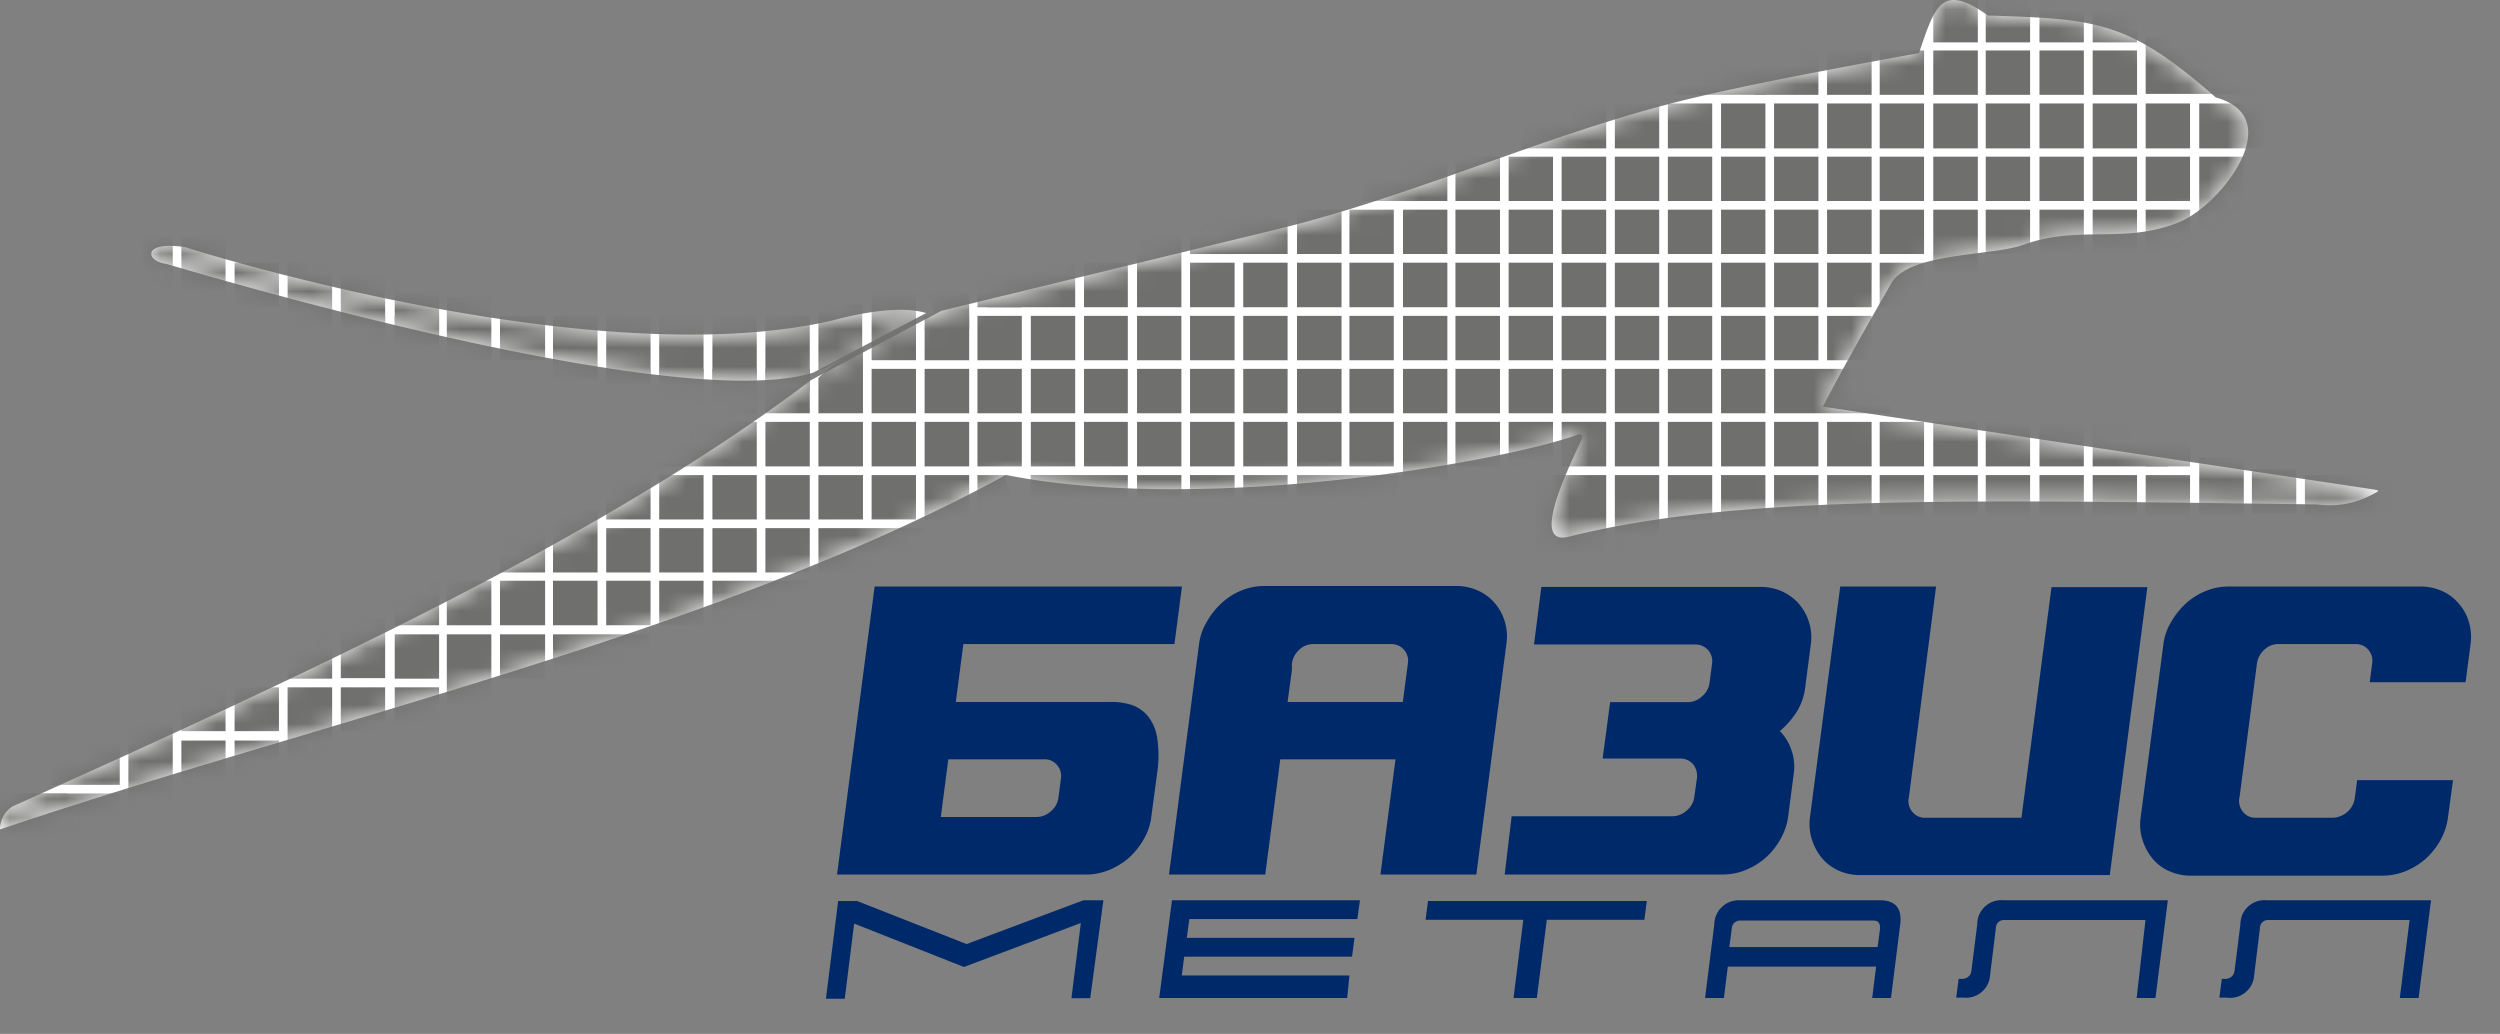 <svg width="133" height="55" fill="none" xmlns="http://www.w3.org/2000/svg"><rect width="100%" height="100%" fill="#808080" stroke="none"/><path d="M50.45 40.395h5.1a.85.85 0 01.68.3.88.88 0 01.21.73l-.13 1a1.12 1.12 0 01-.4.73 1.14 1.14 0 01-.77.31h-5.09l.18-1.38.22-1.69zm.62-4.75l.18-1.38h11.23l.4-3.06H46.53l-2 15.32H57.8c.412-.002.82-.084 1.2-.24a3.86 3.86 0 001.07-.66c.315-.29.581-.627.79-1a3.1 3.1 0 00.39-1.18l.31-2.31a6.244 6.244 0 000-1.89 2.43 2.43 0 00-.51-1.17 1.94 1.94 0 00-.9-.59 3.678 3.678 0 00-1.15-.14h-8.15l.22-1.7zm17.04 4.75h6.13l-.8 6.13h5.1l1.6-12.26a2.69 2.69 0 00-.08-1.18 2.639 2.639 0 00-.54-1 2.498 2.498 0 00-.9-.67 2.74 2.74 0 00-1.16-.24H67.27c-.421 0-.839.081-1.23.24a3.422 3.422 0 00-1.05.67 3.912 3.912 0 00-.79 1c-.218.36-.357.762-.41 1.18l-1.6 12.26h5.12l.58-4.43.22-1.7zm.62-4.75v-.35a1.23 1.23 0 01.39-.73c.202-.194.471-.301.75-.3H74a.89.89 0 01.878.64.88.88 0 01.022.39l-.27 2.05H68.5l.23-1.7z" fill="#002969"/><path fill-rule="evenodd" clip-rule="evenodd" d="M80.05 46.524h11.6a3.2 3.2 0 001.22-.24 3.67 3.67 0 001.07-.66 3.83 3.83 0 00.79-1c.207-.364.343-.765.4-1.18l.3-2.31a2.65 2.65 0 00-.13-1.24 2.59 2.59 0 00-.61-1 4.84 4.84 0 00.88-1c.242-.385.399-.818.46-1.27l.3-2.31a2.7 2.7 0 00-.08-1.18 2.791 2.791 0 00-.54-1 2.59 2.59 0 00-.9-.67 2.77 2.77 0 00-1.16-.24H82l-.39 3.06h8.57a.891.891 0 01.878.642.88.88 0 01.022.388l-.13 1a1.13 1.13 0 01-.41.74 1.11 1.11 0 01-.76.3h-4.12l-.4 3h4.12a.891.891 0 01.69.3 1 1 0 01.21.73l-.14 1a1.12 1.12 0 01-.4.73 1.14 1.14 0 01-.77.31h-8.55l-.37 3.1z" fill="#002969"/><path d="M101.55 42.435l1.45-11.23h-5.1l-1.61 12.27c-.053.395-.02.798.1 1.18.115.364.298.704.54 1 .241.282.542.507.88.66.365.162.76.244 1.16.24h13.27l2-15.32h-5.1l-1.6 12.27h-5.13a.841.841 0 01-.67-.31.897.897 0 01-.2-.73m17.6-.031l.93-7.14c.042-.28.18-.539.39-.73.205-.194.478-.302.76-.3h4.08a.863.863 0 01.69.3.879.879 0 01.21.73l-.13 1h5.1l.26-2a2.691 2.691 0 00-.08-1.18 2.494 2.494 0 00-.54-1 2.455 2.455 0 00-.89-.67 2.78 2.78 0 00-1.17-.24h-10.19a3.2 3.2 0 00-1.22.24 3.47 3.47 0 00-1.06.67c-.313.29-.58.628-.79 1a3.002 3.002 0 00-.4 1.18l-1.21 9.21c-.054.396-.019.8.1 1.18.115.365.298.705.54 1 .239.285.54.51.88.66.365.163.761.245 1.16.24h10.19c.422.002.84-.08 1.23-.24a3.8 3.8 0 001.07-.66 4.04 4.04 0 00.79-1c.2-.366.332-.766.39-1.18l.27-2h-5.1l-.13 1a1.227 1.227 0 01-1.17 1H120a.828.828 0 01-.67-.31.897.897 0 01-.2-.73" fill="#002969"/><path fill-rule="evenodd" clip-rule="evenodd" d="M49.27 16.655c-1.79-.55-4.88.38-5.09.42-12.94 2.92-34.28-3.91-34.35-3.93-2.28-.34-2.09.75-1 .89.07 0 26.82 8.14 34.43 5.79l6.01-3.17zm74 10.18c-19.38-.25-31-.49-39.82 1.72-2 .5-.17-3.31.67-5.13.15-.31 0-.39-.29-.26-4.43 1.52-20 4.17-30.32 2.1-15.24 8.36-36.66 13.16-53.51 18.86a1.44 1.44 0 01.68-1.23c16.18-7.27 31.61-14.43 42.46-22.67l6.94-3.69L68 12.185c7.17-1.76 13.93-4.89 21.09-6.73 3.37-.87 9.52-2 13-2.63.85-2.5 1.19-3.77 3.67-2 5.82.19 7.45.27 12.12 4.36 3.91 1.08.25 5.74-1.94 6.63-2.93 1.2-5.34.13-8.3 1.21-1.66.6-6 .4-7 2-1.08 1.89-2.67 4.67-3.66 6.61l29.27 4.4c.35.07.35.06 0 .25a4.81 4.81 0 01-2.98.55z" fill="#fff"/><mask id="mask0_1542_4990" style="mask-type:luminance" maskUnits="userSpaceOnUse" x="0" y="0" width="127" height="45"><path d="M49.27 16.655c-1.79-.55-4.88.38-5.09.42-12.94 2.92-34.28-3.91-34.35-3.93-2.28-.34-2.09.75-1 .89.07 0 26.82 8.14 34.43 5.79l6.01-3.17zm74 10.18c-19.38-.25-31-.49-39.82 1.72-2 .5-.17-3.31.67-5.13.15-.31 0-.39-.29-.26-4.43 1.52-20 4.17-30.32 2.1-15.24 8.36-36.66 13.16-53.51 18.86a1.44 1.44 0 01.68-1.23c16.18-7.27 31.61-14.43 42.46-22.67l6.94-3.69L68 12.185c7.17-1.76 13.93-4.89 21.09-6.73 3.37-.87 9.52-2 13-2.63.85-2.5 1.19-3.77 3.67-2 5.82.19 7.45.27 12.12 4.36 3.91 1.08.25 5.74-1.94 6.63-2.93 1.2-5.34.13-8.3 1.21-1.66.6-6 .4-7 2-1.08 1.89-2.67 4.67-3.66 6.61l29.27 4.4c.35.07.35.06 0 .25a4.81 4.81 0 01-2.98.55z" fill="#fff"/></mask><g mask="url(#mask0_1542_4990)" fill-rule="evenodd" clip-rule="evenodd" fill="#6F6F6E"><path d="M113.69-.105h-2.36v2.36h2.36v-2.36zm-2.83 0h-2.36v2.36h2.36v-2.36zm-2.859 0h-2.36v2.36h2.36v-2.36zm-2.781 0h-2.37v2.36h2.37v-2.36zm15.67 2.1h-6.74v3h6.74v-3zm-7.2.69h-2.36v2.36h2.36v-2.36zm-2.83 0h-2.36v2.36h2.36v-2.36zm-2.859 0h-2.36v2.36h2.36v-2.36zm-2.781 0h-2.37v2.36h2.37v-2.36zm-2.83 0H100v2.36h2.36v-2.36m-2.79 0H97.2v2.36h2.37v-2.36zm-2.83 0h-3.4v2.36h3.4v-2.36z"/><path d="M93.92 2.685h-4.79v2.36h4.79v-2.36zm26.49 2.819H117v2.39h3.44v-2.39m-3.93 0h-2.36v2.39h2.36v-2.39zm-2.82 0h-2.36v2.39h2.36v-2.39zm-2.83 0h-2.36v2.39h2.36v-2.39zm-2.859 0h-2.36v2.39h2.36v-2.39zm-2.781 0h-2.37v2.39h2.37v-2.39zm-2.83 0H100v2.39h2.36v-2.39m-2.79 0H97.2v2.39h2.37v-2.39zm-2.83 0h-2.36v2.39h2.36v-2.39zm-2.82 0h-2.36v2.39h2.36v-2.39zm-2.83 0h-2.36v2.39h2.36v-2.39zm-2.82 0h-2.36v2.39h2.36v-2.39zm-2.82 0h-4.51v2.39h4.51v-2.39zm33.89 2.83H117v3.89h2.37v-3.89m-2.86 0h-2.36v2.36h2.36v-2.36zm-2.82 0h-2.36v2.36h2.36v-2.36zm-2.83 0h-2.36v2.36h2.36v-2.36zm-2.859 0h-2.36v2.36h2.36v-2.36zm-2.781 0h-2.37v2.36h2.37v-2.36zm-2.83 0H100v2.36h2.36v-2.36m-2.79 0H97.2v2.36h2.37v-2.36zm-2.83 0h-2.36v2.36h2.36v-2.36zm-2.82 0h-2.36v2.36h2.36v-2.36zm-2.83 0h-2.36v2.36h2.36v-2.36zm-2.82 0h-2.36v2.36h2.36v-2.36zm-2.82 0h-2.37v2.36h2.37v-2.36zm-2.83 0h-2.36v2.36h2.36v-2.36zm-2.82 0h-2.37v2.36h2.37v-2.36zm-2.8 0h-4.53v2.36H77v-2.36zm39.51 2.82h-2.36v2.36h2.36v-2.36zm-2.82 0h-2.36v2.36h2.36v-2.36zm-2.83 0h-2.36v2.36h2.36v-2.36zm-2.859 0h-2.36v2.36h2.36v-2.36zm-2.781 0h-2.37v3.82h2.37v-3.82zm-2.83 0H100v2.36h2.36v-2.36m-2.79 0H97.2v2.36h2.37v-2.36zm-2.83 0h-2.36v2.36h2.36v-2.36zm-2.82 0h-2.36v2.36h2.36v-2.36zm-2.83 0h-2.36v2.36h2.36v-2.36zm-2.82 0h-2.36v2.36h2.36v-2.36zm-2.82 0h-2.37v2.36h2.37v-2.36zm-2.83 0h-2.36v2.36h2.36v-2.36zm-2.82 0h-2.37v2.36h2.37v-2.36zm-2.8 0h-2.36v2.36H77v-2.36zm-2.85 0h-2.36v2.36h2.36v-2.36zm-2.82 0H69v2.36h2.37v-2.36m-2.87 0h-4v2.36h4v-2.36z"/><path d="M65.68 11.154h-2.37v2.36h2.37v-2.36zm-56.49 0H6.83v4.74h2.36v-4.74zm93.2 2.821H100v2.37h2.36v-2.37m-2.79 0H97.2v2.37h2.37v-2.37zm-2.83 0h-2.36v2.37h2.36v-2.37zm-2.82 0h-2.36v2.37h2.36v-2.37zm-2.83 0h-2.36v2.37h2.36v-2.37zm-2.82 0h-2.36v2.37h2.36v-2.37zm-2.82 0h-2.37v2.37h2.37v-2.37zm-2.83 0h-2.36v2.37h2.36v-2.37zm-2.82 0h-2.37v2.37h2.37v-2.37zm-2.8 0h-2.36v2.37H77v-2.37zm-2.85 0h-2.36v2.37h2.36v-2.37zm-2.82 0H69v2.37h2.37v-2.37m-2.87 0h-2.36v2.37h2.36v-2.37zm-2.82 0h-2.37v2.37h2.37v-2.37zm-2.83-1.71h-2.36v4.08h2.36v-4.08zM60 13.975h-2.33v2.37H60v-2.37zm-2.8 0h-4.68v2.37h4.68v-2.37z"/><path d="M54.38 13.975H52v2.37h2.36v-2.37m-2.8 1.19h-2.37c.085.391.227.769.42 1.12.16.46-.06.34-.15.52a1.759 1.759 0 00-.27.72h2.37v-2.36zm-28.25-1.19H21v5.19h2.36v-5.19m-2.87 0h-2.36v5.19h2.36v-5.19zm-2.82 0H15.3v3.48h2.37v-3.48zm-2.83 0h-2.36v2.37h2.36v-2.37zM12 12.335H9.65v4H12v-4zm87.57 4.47H97.2v2.36h2.37v-2.36zm-2.83 0h-2.36v2.36h2.36v-2.36zm-2.82 0h-2.36v2.36h2.36v-2.36zm-2.83 0h-2.36v2.36h2.36v-2.36zm-2.82 0h-2.36v2.36h2.36v-2.36zm-2.82 0h-2.37v2.36h2.37v-2.36zm-2.83 0h-2.36v2.36h2.36v-2.36zm-2.82 0h-2.37v2.36h2.37v-2.36zm-2.8 0h-2.36v2.36H77v-2.36zm-2.85 0h-2.36v2.36h2.36v-2.36zm-2.82 0H69v2.36h2.37v-2.36m-2.87 0h-2.36v2.36h2.36v-2.36zm-2.82 0h-2.37v2.36h2.37v-2.36zm-2.83 0h-2.36v2.36h2.36v-2.36zm-2.85 0h-2.33v2.36H60v-2.36zm-2.8 0h-2.36v2.36h2.36v-2.36zm-2.82 0H52v2.36h2.36v-2.36"/><path d="M51.56 16.805h-2.37v2.36h2.37v-2.36zm-2.83-1.261h-2.36v3.62h2.36v-3.62zm-2.82.67h-2.37v3.45c.45 0 .89-.5 1.33-.5l1-.55v-2.4m-2.79.591h-2.36v4h2.36v-4zm-2.82 0H37.9v4h2.36v-4zm-2.83 0h-2.36v4h2.36v-4zm-2.82 0h-2.36v4h2.36v-4zm-2.82 0h-2.37v3.38h2.37v-3.38zm-2.79 0h-2.4v2.36H29v-2.36zm-2.86-1h-2.37v3.36h2.37v-3.36zm-2.83 1H21v2.36h2.36v-2.36m-2.87 0h-2.36v2.36h2.36v-2.36zm80.08 2.82h-6.19v2.36h6.19v-2.36zm-6.65 0h-2.36v2.36h2.36v-2.36zm-2.83 0h-2.36v2.36h2.36v-2.36zm-2.82 0h-2.36v2.36h2.36v-2.36zm-2.82 0h-2.37v2.36h2.37v-2.36zm-2.83 0h-2.36v2.36h2.36v-2.36zm-2.82 0h-2.37v2.36h2.37v-2.36zm-2.8 0h-2.36v2.36H77v-2.36zm-2.85 0h-2.36v2.36h2.36v-2.36zm-2.82 0H69v2.36h2.37v-2.36m-2.87 0h-2.36v2.36h2.36v-2.36zm-2.82 0h-2.37v2.36h2.37v-2.36zm-2.83 0h-2.36v2.36h2.36v-2.36zm-2.85 0h-2.33v2.36H60v-2.36zm-2.8 0h-2.36v2.36h2.36v-2.36zm-2.82 0H52v2.36h2.36v-2.36m-2.8 0h-2.37v2.36h2.37v-2.36zm-2.83 0h-2.36v2.36h2.36v-2.36z"/><path d="M45.91 18.615a6.206 6.206 0 00-2.37 1.49v1.88h2.37v-3.37zm-2.83 1.01h-2.36v2.36h2.36v-2.36zm-2.82 0H37.9v2.36h2.36v-2.36zm-2.83 0h-2.36v2.36h2.36v-2.36zm-2.82 0h-2.36v2.36h2.36v-2.36zm81.9 2.819h-2.36v2.37h2.36v-2.37z"/><path d="M115.33 22.444h-4v2.37h4v-2.37zm-4.47 0h-2.36v2.37h2.36v-2.37zm-2.859 0h-2.36v2.37h2.36v-2.37zm-2.781 0h-2.37v2.37h2.37v-2.37zm-2.83 0H100v2.37h2.36v-2.37m-2.79 0H97.2v2.37h2.37v-2.37zm-2.83 0h-2.36v2.37h2.36v-2.37zm-2.82 0h-2.36v2.37h2.36v-2.37zm-2.83 0h-2.36v2.37h2.36v-2.37zm-2.82 0h-2.36v2.37h2.36v-2.37zm-2.82 0h-2.37v2.37h2.37v-2.37zm-2.83 0h-2.36v2.37h2.36v-2.37zm-2.82 0h-2.37v2.37h2.37v-2.37zm-2.8 0h-2.36v3.2H77v-3.2zm-2.85 0h-2.36v2.37h2.36v-2.37zm-2.82 0H69v2.37h2.37v-2.37m-2.87 0h-2.36v2.37h2.36v-2.37zm-2.82 0h-2.37v2.37h2.37v-2.37zm-2.83 0h-2.36v2.37h2.36v-2.37zm-2.85 0h-2.33v2.37H60v-2.37zm-2.8 0h-2.36v2.37h2.36v-2.37zm-2.82 0H52v2.37h2.36v-2.37m-2.8 0h-2.37v2.37h2.37v-2.37zm-2.83 0h-2.36v2.37h2.36v-2.37zm-2.82 0h-2.37v2.37h2.37v-2.37zm-2.83 0h-2.36v2.37h2.36v-2.37zm-2.82 0h-5.91v2.37h5.91v-2.37zm87.55 2.83h-5.19v2.36h5.19v-2.36zm-5.649-.31h-2.36v2.36h2.36v-2.36zm-2.821-.619H117v3.29h2.37v-3.29m-2.86.929h-2.36v2.36h2.36v-2.36zm-2.82 0h-2.36v2.36h2.36v-2.36zm-2.83 0h-2.36v2.36h2.36v-2.36zm-2.859 0h-2.36v2.36h2.36v-2.36zm-2.781 0h-2.37v2.36h2.37v-2.36zm-2.83 0H100v2.36h2.36v-2.36m-2.79 0H97.2v2.36h2.37v-2.36zm-2.83 0h-2.36v2.36h2.36v-2.36zm-2.82 0h-2.36v2.36h2.36v-2.36zm-2.83 0h-2.36v2.36h2.36v-2.36zm-2.82 0h-2.36v4.48h2.36v-4.48zm-2.82 0H81.7v4.48h3.75v-4.48zm-11.07 0H69v2.36h5.42v-2.36m-5.92 0h-2.36v2.36h2.36v-2.36zm-2.82 0h-2.37v2.36h2.37v-2.36zm-2.83 0h-2.36v2.36h2.36v-2.36zm-2.85 0h-5.16v2.36H60v-2.36z"/><path d="M57.2 25.274h-2.36v2.36h2.36v-2.36zm-3.71 0H52v2.36h2.36c0-.79-.89-1.57-.89-2.36m-1.91 0h-2.37v2.36h2.37v-2.36zm-2.83 0h-2.36v2.36h2.36v-2.36zm-2.82 0h-2.37v2.36h2.37v-2.36zm-2.83 0h-2.36v2.36h2.36v-2.36zm-2.82 0H37.9v2.36h2.36v-2.36zm-2.83 0h-2.36v2.36h2.36v-2.36zm-2.82 0h-2.36v2.36h2.36v-2.36zm14.5 2.821h-5.57v2.36h5.57v-2.36zm-6.03 0h-2.36v2.36h2.36v-2.36zm-2.82 0H37.9v2.36h2.36v-2.36zm-2.83 0h-2.36v2.36h2.36v-2.36zm-2.82 0h-2.36v2.36h2.36v-2.36zm-2.82-.95h-2.37v3.31h2.37v-3.31zm-2.79.95h-2.4v2.36H29v-2.36zm14 2.8h-5.1v2.37H43v-2.37zm-5.57 0h-2.36v2.37h2.36v-2.37zm-2.82 0h-2.36v2.37h2.36v-2.37zm-2.82 0h-2.37v2.37h2.37v-2.37zm-2.79 0h-2.4v2.37H29v-2.37zm-2.86 0h-2.37v2.37h2.37v-2.37zm-2.83 0H21v2.37h2.36v-2.37m11.2 2.85h-5.14v2.36h5.14v-2.36zm-5.56 0h-2.4v2.36H29v-2.36zm-2.86 0h-2.37v5.66h2.37v-5.66zm-2.83 0H21v2.36h2.36v-2.36m-2.87-.85h-2.36v3.18h2.36v-3.18zm-2.82.85H15.3v2.36h2.37v-2.36zm5.64 2.82H21v2.33h2.36v-2.33m-2.87 0h-2.36v2.33h2.36v-2.33zm-2.82 0H15.3v5.12h2.37v-5.12zm-2.83 0h-2.36v2.33h2.36v-2.33zm-2.84 0H9.65v2.33H12v-2.33zm2.84 2.83h-2.36v2.36h2.36v-2.36zm-2.84 0H9.65v2.36H12v-2.36zm-2.81-.911H6.83v4.41h2.36v-4.41zm-2.82.911H2.72v2.36h3.65v-2.36zm0 2.819H-.56v2.36h6.93v-2.36z"/><path d="M3.54 42.214h-5.18v2.36h5.18v-2.36z"/><path d="M.72 42.214h-2.36v2.36H.72v-2.36z"/></g><path d="M127.67 53.094h1l.66-5.2h-8.74a1.278 1.278 0 00-1.4 1.28l-.31 2.46a.475.475 0 01-.46.44h-.22l-.13 1h.39a1.284 1.284 0 001.319-.676c.081-.156.129-.328.141-.504l.31-2.52a.43.43 0 01.47-.43h7.49l-.52 4.15zm-14 0h1l.66-5.2h-8.74a1.278 1.278 0 00-1.4 1.28l-.31 2.46a.475.475 0 01-.46.44h-.22l-.13 1h.4a1.277 1.277 0 001.4-1.18l.31-2.52a.43.43 0 01.47-.43h7.49l-.47 4.15zM92 50.384h7.89l.13-1c0-.27-.09-.41-.36-.41H92.6a.44.44 0 00-.47.43l-.13.98zm8.6 2.71h-1l.21-1.67h-7.89l-.21 1.67h-1l.49-3.91a1.3 1.3 0 011.33-1.29H100c.84 0 1.2.43 1.09 1.3l-.49 3.9zm-18.84 0h-1.24l.52-4.16h-5.2l.13-1h11.64l-.13 1h-5.19l-.53 4.16zm-10.09 0h-10l.68-5.2h10l-.14 1h-8.94l-.13 1h8.92l-.13 1H63l-.13 1h8.92l-.12 1.2zm-20.39-1.65l-5.84-2.31-.5 4h-1l.65-5.2h1.01l5.82 2.29 6.22-2.33h1.06l-.7 5.21h-1l.5-4-6.22 2.34z" fill="#002969"/></svg>